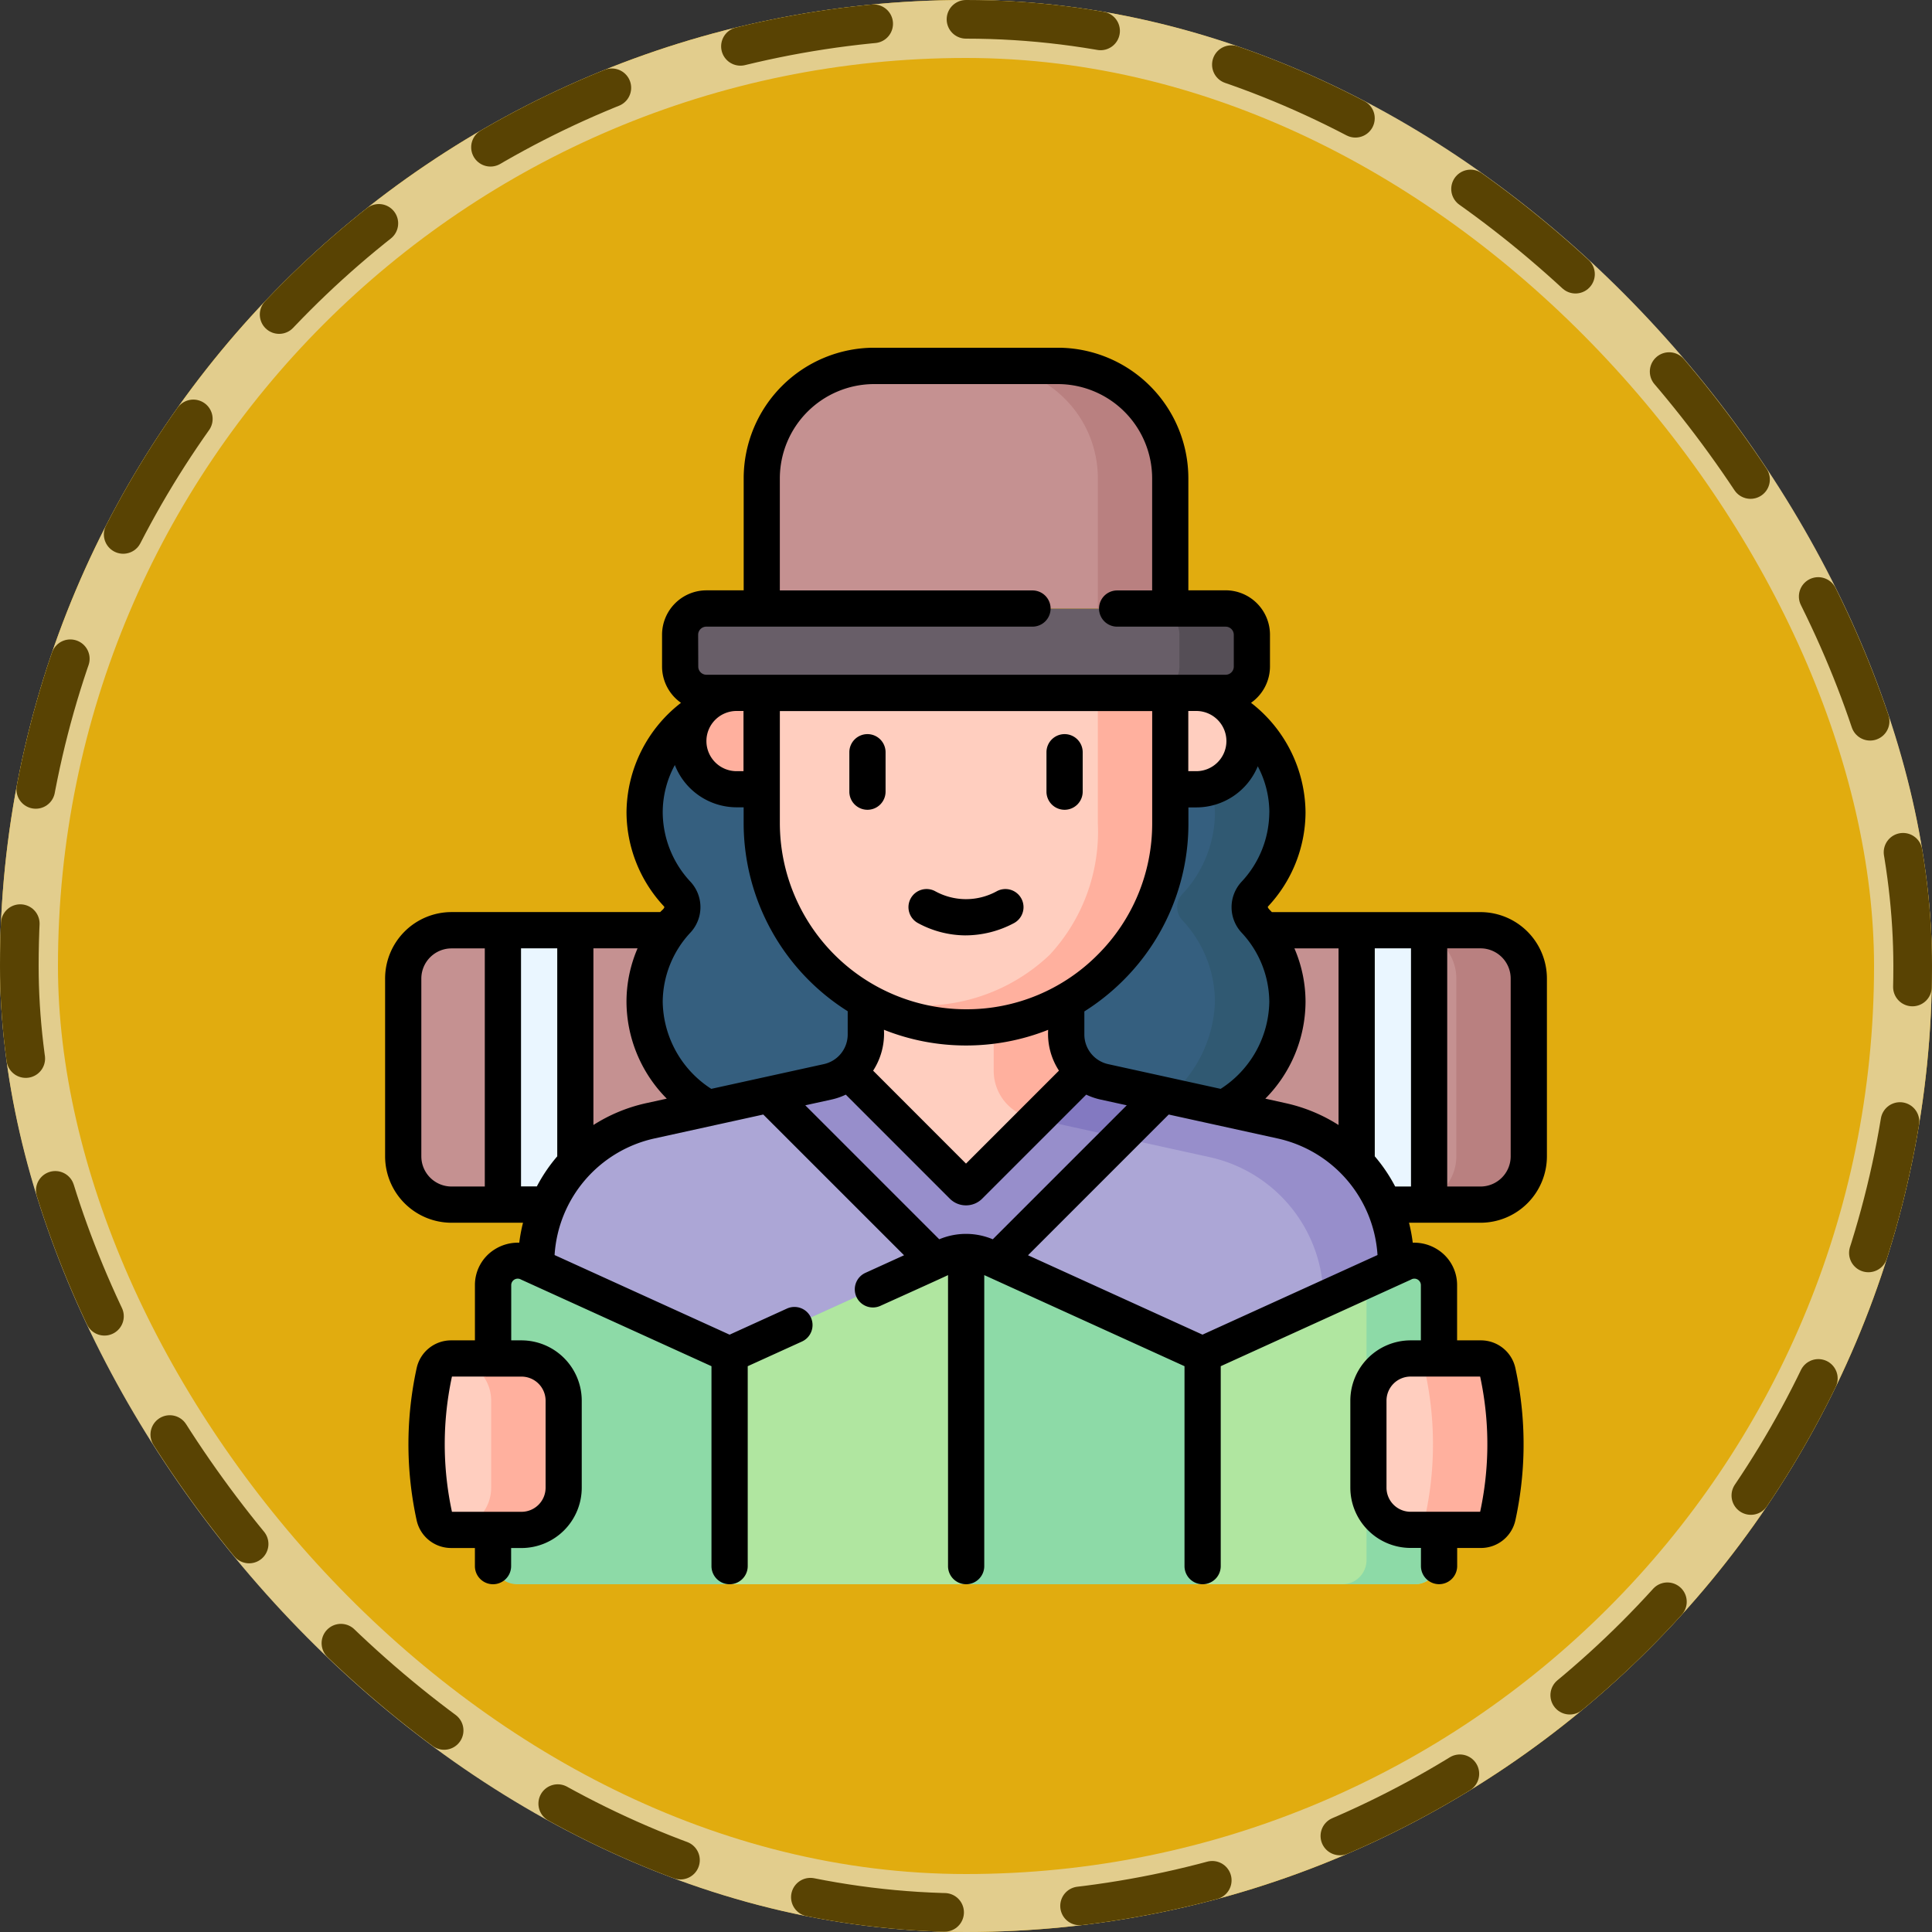 <svg xmlns="http://www.w3.org/2000/svg" xmlns:xlink="http://www.w3.org/1999/xlink" width="100" height="100" viewBox="0 0 100 100">
  <rect x="0" y="0" width="100" height="100" fill="#333333" stroke="none"/>
  <defs>
    <clipPath id="clip-path">
      <rect id="Rectángulo_403252" data-name="Rectángulo 403252" width="64" height="64" transform="translate(654 7010)" fill="#fff" stroke="#707070" stroke-width="1"/>
    </clipPath>
    <clipPath id="clip-path-2">
      <path id="path207" d="M0-64H64V0H0Z"/>
    </clipPath>
  </defs>
  <g id="Grupo_1101922" data-name="Grupo 1101922" transform="translate(-636 -6992)">
    <g id="Rectángulo_400898" data-name="Rectángulo 400898" transform="translate(636 6992)" fill="#fec009" stroke="#ffe69c" stroke-width="3" opacity="0.859">
      <rect width="100" height="100" rx="50" stroke="none"/>
      <rect x="1.5" y="1.5" width="97" height="97" rx="48.5" fill="none"/>
    </g>
    <g id="Rectángulo_400907" data-name="Rectángulo 400907" transform="translate(636 6992)" fill="none" stroke="#594303" stroke-linecap="round" stroke-width="2" stroke-dasharray="7">
      <rect width="100" height="100" rx="50" stroke="none"/>
      <rect x="1" y="1" width="98" height="98" rx="49" fill="none"/>
    </g>
    <g id="Enmascarar_grupo_1098844" data-name="Enmascarar grupo 1098844" clip-path="url(#clip-path)">
      <g id="g201" transform="translate(654 7074)">
        <g id="g203">
          <g id="g205" clip-path="url(#clip-path-2)">
            <g id="g211" transform="translate(58.629 -19.648)">
              <path id="path213" d="M0,0H-53.259a2.5,2.5,0,0,1-2.5-2.5v-9.2a2.5,2.5,0,0,1,2.5-2.5H0a2.5,2.5,0,0,1,2.5,2.5v9.2A2.5,2.5,0,0,1,0,0" fill="#c59191"/>
            </g>
            <g id="g215" transform="translate(46.941 -34.377)">
              <path id="path217" d="M0,0A.989.989,0,0,1,0-1.339,6.2,6.2,0,0,0,1.695-5.566c0-3.637-3.251-6.585-7.261-6.585S-12.827-9.2-12.827-5.566a6.318,6.318,0,0,0,2.408,4.9,6.318,6.318,0,0,0-2.408,4.9c0,3.637,3.251,6.585,7.261,6.585S1.695,7.865,1.695,4.228A6.2,6.2,0,0,0,0,0" fill="#355f7f"/>
            </g>
            <g id="g219" transform="translate(46.941 -35.715)">
              <path id="path221" d="M0,0A6.2,6.2,0,0,0,1.695-4.228c0-3.637-3.251-6.585-7.261-6.585a7.974,7.974,0,0,0-1.875.223A6.733,6.733,0,0,1-2.055-4.228,6.2,6.2,0,0,1-3.75,0a.989.989,0,0,0,0,1.339A6.2,6.2,0,0,1-2.055,5.566a6.733,6.733,0,0,1-5.386,6.362,7.967,7.967,0,0,0,1.875.223c4.01,0,7.261-2.948,7.261-6.585A6.2,6.2,0,0,0,0,1.338.989.989,0,0,1,0,0" fill="#305972"/>
            </g>
            <g id="g223" transform="translate(17.059 -34.377)">
              <path id="path225" d="M0,0A.989.989,0,0,0,0-1.339,6.2,6.2,0,0,1-1.695-5.566c0-3.637,3.251-6.585,7.261-6.585S12.827-9.2,12.827-5.566a6.318,6.318,0,0,1-2.408,4.9,6.318,6.318,0,0,1,2.408,4.9c0,3.637-3.251,6.585-7.261,6.585S-1.695,7.865-1.695,4.228A6.2,6.2,0,0,1,0,0" fill="#355f7f"/>
            </g>
            <g id="g227" transform="translate(58.629 -33.852)">
              <path id="path229" d="M0,0H-3.75a2.5,2.5,0,0,1,2.5,2.5v9.2a2.5,2.5,0,0,1-2.5,2.5H0a2.5,2.5,0,0,0,2.5-2.5V2.5A2.5,2.5,0,0,0,0,0" fill="#b98080"/>
            </g>
            <path id="path231" d="M55.97-19.648H52.22v-14.2h3.75Z" fill="#eaf6ff"/>
            <path id="path233" d="M11.78-19.648H8.03v-14.2h3.75Z" fill="#eaf6ff"/>
            <g id="g235" transform="translate(54.25 -4.688)">
              <path id="path237" d="M0,0V-11.969a7.5,7.5,0,0,0-5.89-7.325L-15.1-21.319a2.5,2.5,0,0,1-1.963-2.442v-7.615H-27.437v7.615A2.5,2.5,0,0,1-29.4-21.319l-9.209,2.024a7.5,7.5,0,0,0-5.89,7.325V0Z" fill="#aca6d6"/>
            </g>
            <g id="g239" transform="translate(39.151 -26.006)">
              <path id="path241" d="M0,0A2.5,2.5,0,0,1-1.963-2.442v-7.615H-12.338v7.615A2.5,2.5,0,0,1-14.3,0l7.151,7.5Z" fill="#ffcebf"/>
            </g>
            <g id="g243" transform="translate(38.084 -26.53)">
              <path id="path245" d="M0,0A2.5,2.5,0,0,1-.9-1.918V-9.533l-3.75,1.875V-.043A2.5,2.5,0,0,0-2.683,2.4l.233.051" fill="#ffb09e"/>
            </g>
            <g id="g247" transform="translate(35.634 -24.08)">
              <path id="path249" d="M0,0,8.976,1.973A7.5,7.5,0,0,1,14.866,9.3V19.392h3.75V7.423A7.5,7.5,0,0,0,12.726.1L3.517-1.926A2.493,2.493,0,0,1,2.45-2.45" fill="#978ecb"/>
            </g>
            <g id="g251" transform="translate(42.574 -47.646)">
              <path id="path253" d="M0,0V8.25a10.541,10.541,0,0,1-3.1,7.476,10.542,10.542,0,0,1-7.477,3.1,10.522,10.522,0,0,1-5.407-1.486c-.244-.144-.48-.3-.71-.462A10.56,10.56,0,0,1-21.147,8.25V0Z" fill="#ffcebf"/>
            </g>
            <g id="g255" transform="translate(42.574 -47.646)">
              <path id="path257" d="M0,0V8.25a10.541,10.541,0,0,1-3.1,7.476,10.542,10.542,0,0,1-7.477,3.1,10.522,10.522,0,0,1-5.407-1.486q-.356-.234-.71-.462A9.556,9.556,0,0,0-6.245,15.07,9.381,9.381,0,0,0-3.75,8.25V0Z" fill="#ffb09e"/>
            </g>
            <g id="g259" transform="translate(42.574 -50.502)">
              <path id="path261" d="M0,0H-21.147V-6.741a5.819,5.819,0,0,1,5.819-5.819h9.509A5.819,5.819,0,0,1,0-6.741Z" fill="#c59191"/>
            </g>
            <g id="g263" transform="translate(36.755 -63.062)">
              <path id="path265" d="M0,0H-3.75A5.819,5.819,0,0,1,2.069,5.819V12.56h3.75V5.819A5.819,5.819,0,0,0,0,0" fill="#b98080"/>
            </g>
            <g id="g267" transform="translate(18.564 -46.138)">
              <path id="path269" d="M0,0H26.872a1.36,1.36,0,0,0,1.36-1.36V-3a1.36,1.36,0,0,0-1.36-1.36H0A1.36,1.36,0,0,0-1.36-3V-1.36A1.36,1.36,0,0,0,0,0" fill="#685e68"/>
            </g>
            <g id="g271" transform="translate(45.436 -50.502)">
              <path id="path273" d="M0,0H-3.75A1.36,1.36,0,0,1-2.39,1.36V3a1.36,1.36,0,0,1-1.36,1.36H0A1.36,1.36,0,0,0,1.36,3V1.36A1.36,1.36,0,0,0,0,0" fill="#554e56"/>
            </g>
            <g id="g275" transform="translate(43.926 -41.147)">
              <path id="path277" d="M0,0H-1.352V-4.991H0A2.5,2.5,0,0,1,2.5-2.5,2.5,2.5,0,0,1,0,0" fill="#ffcebf"/>
            </g>
            <g id="g279" transform="translate(20.128 -41.147)">
              <path id="path281" d="M0,0H1.3V-4.991H0A2.5,2.5,0,0,0-2.5-2.5,2.5,2.5,0,0,0,0,0" fill="#ffb09e"/>
            </g>
            <g id="g283" transform="translate(42.194 -25.337)">
              <path id="path285" d="M0,0-3.043-.669a2.491,2.491,0,0,1-1.066-.525l-5.908,5.908a.25.25,0,0,1-.354,0l-5.908-5.908a2.49,2.49,0,0,1-1.066.525L-20.388,0l8.426,8.426a2.5,2.5,0,0,0,3.535,0Z" fill="#978ecb"/>
            </g>
            <g id="g287" transform="translate(35.634 -24.08)">
              <path id="path289" d="M0,0,4.348.956,6.561-1.257,3.517-1.926A2.493,2.493,0,0,1,2.45-2.45Z" fill="#8379c1"/>
            </g>
            <g id="g291" transform="translate(8.769)">
              <path id="path293" d="M0,0A1.25,1.25,0,0,1-1.25-1.25V-15.491A1.286,1.286,0,0,1,.585-16.623l10.406,4.734V0Z" fill="#8ddaa7"/>
            </g>
            <g id="g295" transform="translate(44.24 -11.889)">
              <path id="path297" d="M0,0V11.889H-24.48V0l11.146-5.071a2.642,2.642,0,0,1,1.094-.236,2.642,2.642,0,0,1,1.094.236Z" fill="#8ddaa7"/>
            </g>
            <g id="g299" transform="translate(44.24)">
              <path id="path301" d="M0,0V-11.889l10.406-4.734a1.286,1.286,0,0,1,1.835,1.132V-1.25A1.25,1.25,0,0,1,10.991,0Z" fill="#b0e6a0"/>
            </g>
            <g id="g303" transform="translate(54.646 -16.623)">
              <path id="path305" d="M0,0-1.943.884a1.227,1.227,0,0,1,.028.248V15.373a1.25,1.25,0,0,1-1.25,1.25H.585a1.25,1.25,0,0,0,1.25-1.25V1.132A1.286,1.286,0,0,0,0,0" fill="#8ddaa7"/>
            </g>
            <g id="g307" transform="translate(32 -17.196)">
              <path id="path309" d="M0,0V17.2H-12.24V5.308L-1.094.236A2.642,2.642,0,0,1,0,0" fill="#b0e6a0"/>
            </g>
            <g id="g311" transform="translate(58.662 -2.813)">
              <path id="path313" d="M0,0H-3.651A2.184,2.184,0,0,1-5.835-2.184v-4.5A2.184,2.184,0,0,1-3.651-8.873H0a.876.876,0,0,1,.855.69,17.532,17.532,0,0,1,.4,4.1A17.517,17.517,0,0,1,.855-.69.876.876,0,0,1,0,0" fill="#ffcebf"/>
            </g>
            <g id="g315" transform="translate(59.517 -10.995)">
              <path id="path317" d="M0,0A.876.876,0,0,0-.855-.69H-4.506c-.021,0-.042,0-.063,0A.874.874,0,0,1-3.75,0a17.532,17.532,0,0,1,.4,4.1,17.516,17.516,0,0,1-.4,3.395.874.874,0,0,1-.819.687c.021,0,.042,0,.063,0H-.855A.876.876,0,0,0,0,7.493,17.517,17.517,0,0,0,.4,4.1,17.532,17.532,0,0,0,0,0" fill="#ffb09e"/>
            </g>
            <g id="g319" transform="translate(5.338 -2.813)">
              <path id="path321" d="M0,0H3.651A2.184,2.184,0,0,0,5.835-2.184v-4.5A2.184,2.184,0,0,0,3.651-8.873H0a.876.876,0,0,0-.855.69,17.532,17.532,0,0,0-.4,4.1A17.517,17.517,0,0,0-.855-.69.876.876,0,0,0,0,0" fill="#ffcebf"/>
            </g>
            <g id="g323" transform="translate(8.989 -11.685)">
              <path id="path325" d="M0,0H-3.651c-.013,0-.024,0-.037,0A2.183,2.183,0,0,1-1.566,2.184v4.5A2.183,2.183,0,0,1-3.687,8.87c.012,0,.024,0,.036,0H0A2.184,2.184,0,0,0,2.184,6.689v-4.5A2.184,2.184,0,0,0,0,0" fill="#ffb09e"/>
            </g>
            <g id="g327" transform="translate(37.102 -44.002)">
              <path id="path329" d="M0,0A.938.938,0,0,0-.937.938V2.978A.938.938,0,0,0,0,3.916a.938.938,0,0,0,.938-.937V.938A.938.938,0,0,0,0,0"/>
            </g>
            <g id="g331" transform="translate(60.193 -22.149)">
              <path id="path333" d="M0,0A1.564,1.564,0,0,1-1.562,1.563H-3.285V-10.765h1.723A1.564,1.564,0,0,1,0-9.2ZM-5.16,1.563h-.819A8.342,8.342,0,0,0-7.035,0V-10.765H-5.16ZM-15.952,9.23l-9.031-4.109L-17.7-2.163l5.665,1.245A6.606,6.606,0,0,1-6.893,5.109ZM-29.577,4.294l-6.935-6.935,1.369-.3a3.371,3.371,0,0,0,.728-.252l5.382,5.383a1.179,1.179,0,0,0,.84.348,1.179,1.179,0,0,0,.84-.348l5.383-5.383a3.374,3.374,0,0,0,.728.252l1.37.3-6.935,6.935a3.574,3.574,0,0,0-2.77,0m-11.8-7.786A5.459,5.459,0,0,1-43.891-8a5.3,5.3,0,0,1,1.445-3.592,1.932,1.932,0,0,0,0-2.611A5.3,5.3,0,0,1-43.891-17.8a5.139,5.139,0,0,1,.628-2.454,3.438,3.438,0,0,0,3.2,2.189h.361v.813a11.513,11.513,0,0,0,5.386,9.742V-6.3a1.571,1.571,0,0,1-1.228,1.526Zm-3.38.743a8.445,8.445,0,0,0-2.721,1.128v-9.144h2.285A6.987,6.987,0,0,0-45.766-8a7.157,7.157,0,0,0,2.085,5.015Zm2.7-24.244a.423.423,0,0,1,.423-.423h16.883a.938.938,0,0,0,.937-.937.938.938,0,0,0-.937-.937H-37.829v-5.8a4.887,4.887,0,0,1,4.881-4.881h9.509a4.887,4.887,0,0,1,4.881,4.881v5.8H-20.37a.938.938,0,0,0-.937.937.938.938,0,0,0,.938.938h5.614a.423.423,0,0,1,.423.423v1.643a.423.423,0,0,1-.423.423H-41.628a.423.423,0,0,1-.423-.423Zm27.343,5.5a1.56,1.56,0,0,1-1.558,1.558h-.415v-3.116h.415a1.56,1.56,0,0,1,1.558,1.558m-25.357-1.558h.361v3.116h-.361a1.56,1.56,0,0,1-1.558-1.558,1.56,1.56,0,0,1,1.558-1.558M-28.192-7.611a9.647,9.647,0,0,1-9.636-9.636v-5.8h19.272v5.8a9.573,9.573,0,0,1-2.822,6.813,9.553,9.553,0,0,1-6.815,2.823m4.809,3.178L-28.193.377-33-4.433a3.534,3.534,0,0,0,.56-2.117,11.451,11.451,0,0,0,4.25.813,11.5,11.5,0,0,0,4.25-.81,3.484,3.484,0,0,0,.559,2.113M-12.494-17.8A5.3,5.3,0,0,1-13.94-14.2a1.932,1.932,0,0,0,0,2.61A5.3,5.3,0,0,1-12.494-8a5.459,5.459,0,0,1-2.518,4.508l-5.829-1.281A1.571,1.571,0,0,1-22.067-6.3V-7.5a11.6,11.6,0,0,0,2.015-1.608,11.435,11.435,0,0,0,3.371-8.139v-.813h.415a3.438,3.438,0,0,0,3.175-2.129,5.136,5.136,0,0,1,.6,2.395m1.3,7.03H-8.91v9.144a8.446,8.446,0,0,0-2.721-1.128L-12.7-2.985A7.157,7.157,0,0,0-10.619-8a6.985,6.985,0,0,0-.576-2.765M-1.581,11.4a16.61,16.61,0,0,1,.37,3.832,16.618,16.618,0,0,1-.37,3.166h-3.6a1.248,1.248,0,0,1-1.247-1.247v-4.5A1.248,1.248,0,0,1-5.181,11.4ZM-49.35,0a8.334,8.334,0,0,0-1.056,1.558h-.819V-10.765h1.875ZM-53.1,1.563h-1.723A1.564,1.564,0,0,1-56.385,0V-9.2a1.564,1.564,0,0,1,1.563-1.562H-53.1Zm1.9,9.839a1.248,1.248,0,0,1,1.247,1.247v4.5A1.248,1.248,0,0,1-51.2,18.4h-3.6a16.619,16.619,0,0,1-.37-3.166A16.616,16.616,0,0,1-54.8,11.4ZM-1.562-12.64h-10.8c-.033-.047-.254-.23-.2-.29A7.169,7.169,0,0,0-10.619-17.8a7.248,7.248,0,0,0-2.821-5.674,2.3,2.3,0,0,0,.981-1.88v-1.643a2.3,2.3,0,0,0-2.3-2.3h-1.925v-5.8a6.764,6.764,0,0,0-6.756-6.756h-9.509A6.764,6.764,0,0,0-39.7-35.095v5.8h-1.925a2.3,2.3,0,0,0-2.3,2.3v1.643a2.3,2.3,0,0,0,.98,1.879,7.232,7.232,0,0,0-2.82,5.676,7.168,7.168,0,0,0,1.944,4.865c.069.074-.159.233-.2.29h-10.8A3.441,3.441,0,0,0-58.26-9.2V0a3.441,3.441,0,0,0,3.438,3.438h3.7a8.474,8.474,0,0,0-.194,1.033,2.246,2.246,0,0,0-1.289.357,2.171,2.171,0,0,0-1.006,1.829V9.526h-1.243a1.825,1.825,0,0,0-1.771,1.427,18.5,18.5,0,0,0-.424,4.317,18.51,18.51,0,0,0,.423,3.576,1.825,1.825,0,0,0,1.771,1.427h1.243v.938a.938.938,0,0,0,.937.938.938.938,0,0,0,.938-.937v-.937h.533a3.125,3.125,0,0,0,3.122-3.122v-4.5A3.125,3.125,0,0,0-51.2,9.526h-.532V6.657a.337.337,0,0,1,.509-.278l9.856,4.484V21.211a.938.938,0,0,0,.938.938h0a.938.938,0,0,0,.938-.937V10.863l2.806-1.276a.937.937,0,0,0,.465-1.241.937.937,0,0,0-1.242-.465l-2.967,1.35-9.059-4.121A6.606,6.606,0,0,1-44.351-.918l5.665-1.245L-31.4,5.121l-2,.911a.938.938,0,0,0-.465,1.242.938.938,0,0,0,1.242.465c.219-.1,3.3-1.488,3.5-1.591V21.211a.938.938,0,0,0,.938.938.938.938,0,0,0,.937-.937V6.148l10.365,4.715V21.211a.938.938,0,0,0,.938.938h0a.938.938,0,0,0,.937-.937V10.863L-5.158,6.38a.336.336,0,0,1,.509.278V9.526h-.533A3.125,3.125,0,0,0-8.3,12.648v4.5a3.125,3.125,0,0,0,3.122,3.122h.533v.938a.938.938,0,0,0,.938.938.938.938,0,0,0,.937-.937v-.937h1.243A1.825,1.825,0,0,0,.241,18.847,18.51,18.51,0,0,0,.664,15.27a18.493,18.493,0,0,0-.423-4.317A1.825,1.825,0,0,0-1.531,9.526H-2.774V6.658A2.171,2.171,0,0,0-3.78,4.828a2.247,2.247,0,0,0-1.289-.357,8.467,8.467,0,0,0-.194-1.033h3.7A3.441,3.441,0,0,0,1.875,0V-9.2A3.441,3.441,0,0,0-1.562-12.64"/>
            </g>
            <g id="g335" transform="translate(33.59 -35.868)">
              <path id="path337" d="M0,0A3.311,3.311,0,0,1-1.624.408,3.321,3.321,0,0,1-3.18,0,.937.937,0,0,0-4.452.371a.937.937,0,0,0,.371,1.273,5.2,5.2,0,0,0,2.437.639A5.357,5.357,0,0,0,.9,1.644.937.937,0,1,0,0,0"/>
            </g>
            <g id="g339" transform="translate(26.899 -44.002)">
              <path id="path341" d="M0,0A.938.938,0,0,0-.937.938V2.978A.938.938,0,0,0,0,3.916a.938.938,0,0,0,.938-.937V.938A.938.938,0,0,0,0,0"/>
            </g>
          </g>
        </g>
      </g>
    </g>
  </g>
</svg>
